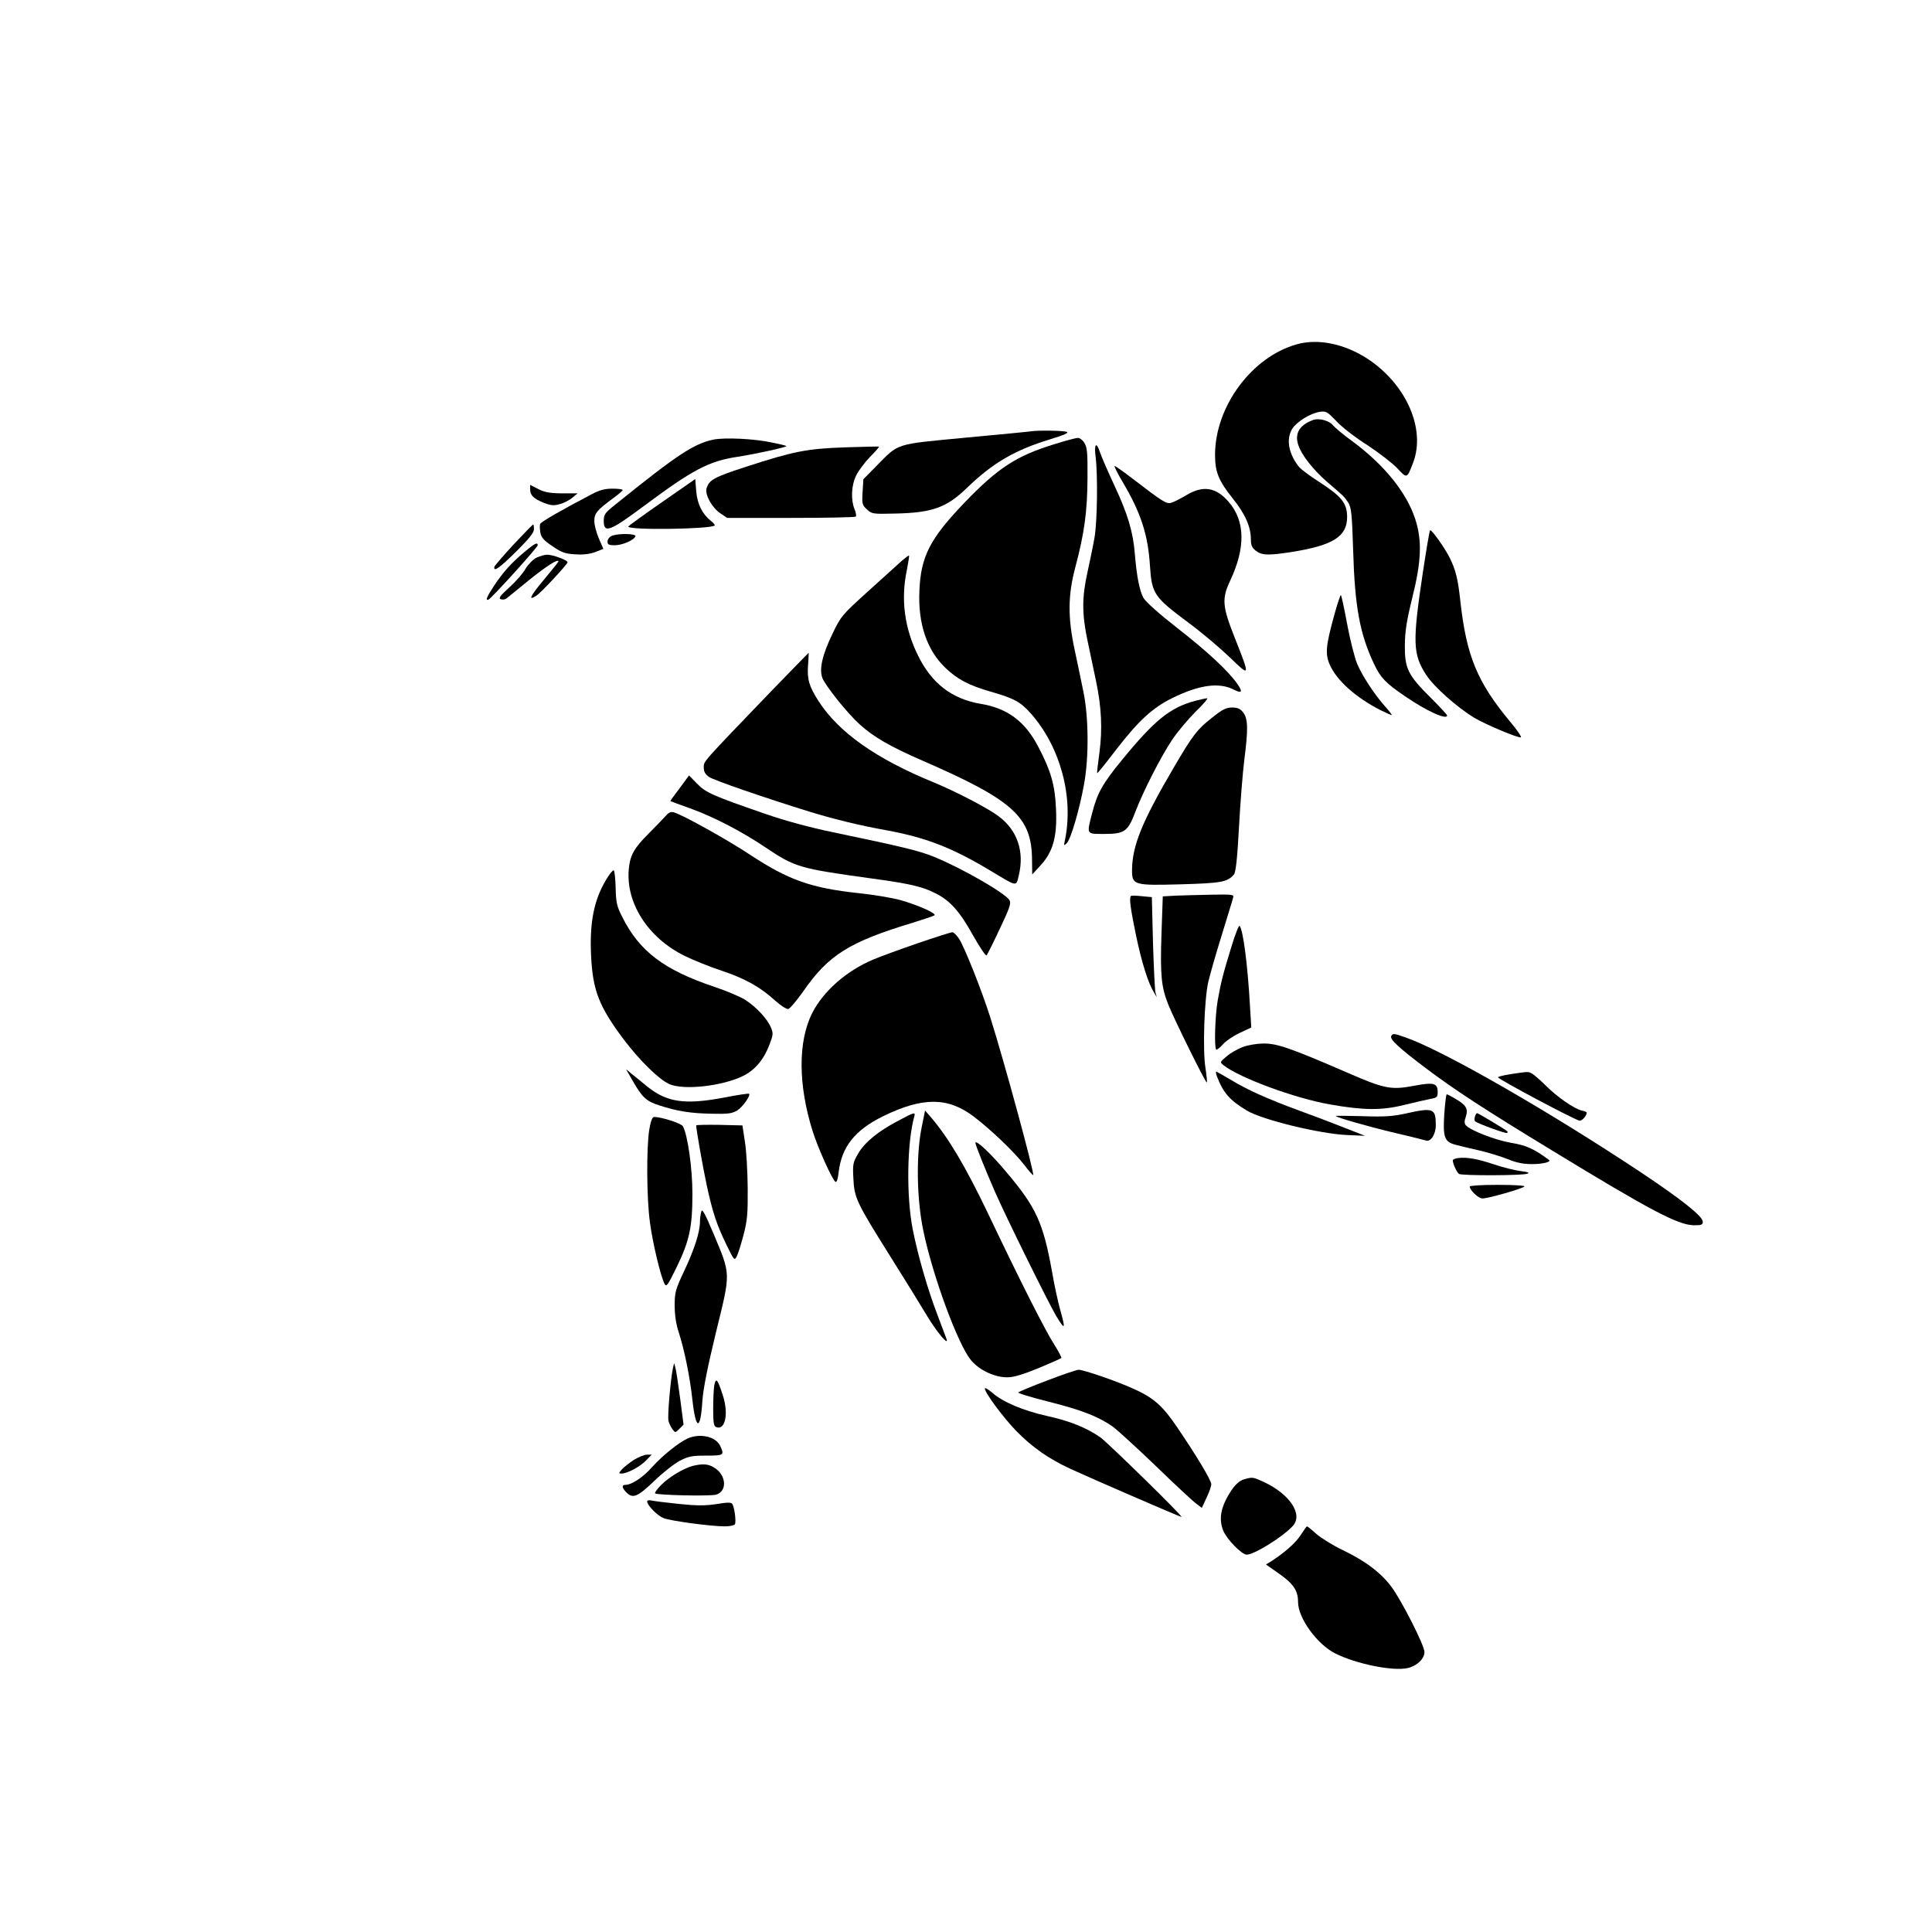 <?xml version="1.0" standalone="no"?>
<!DOCTYPE svg PUBLIC "-//W3C//DTD SVG 20010904//EN"
 "http://www.w3.org/TR/2001/REC-SVG-20010904/DTD/svg10.dtd">
<svg version="1.0" xmlns="http://www.w3.org/2000/svg"
 width="1024pt" height="1024pt" viewBox="0 0 1024 1024"
 preserveAspectRatio="xMidYMid meet">

<g transform="translate(0,1024) scale(0.1,-0.1)"
fill="#000000" stroke="none">
<path d="M6873 8415 c-239 -67 -433 -330 -433 -586 0 -91 19 -137 93 -230 67
-83 97 -151 97 -219 0 -30 6 -43 26 -59 32 -25 66 -26 194 -6 217 35 290 82
290 185 0 73 -29 109 -150 187 -47 30 -93 65 -103 76 -57 70 -72 148 -38 204
23 37 95 82 145 90 34 5 40 2 89 -49 28 -31 102 -88 164 -127 61 -40 132 -95
158 -122 53 -57 52 -57 85 29 68 179 -37 417 -244 552 -121 78 -261 107 -373
75z"/>
<path d="M6960 8014 c-72 -26 -99 -71 -79 -132 17 -53 77 -130 155 -198 91
-78 88 -75 110 -108 16 -26 20 -57 26 -255 9 -298 35 -440 111 -601 34 -72 62
-101 162 -169 114 -79 225 -129 225 -103 0 4 -40 47 -89 96 -119 118 -136 154
-135 276 1 75 9 128 39 250 49 196 53 305 16 419 -46 141 -165 288 -333 412
-46 33 -92 72 -103 85 -20 25 -74 39 -105 28z"/>
<path d="M5465 7954 c-11 -2 -168 -17 -350 -34 -377 -36 -348 -27 -470 -150
l-69 -70 -4 -67 c-4 -63 -2 -70 23 -93 26 -24 31 -25 148 -22 198 4 274 31
384 138 136 131 251 198 437 255 78 24 103 35 90 40 -19 7 -150 9 -189 3z"/>
<path d="M3781 7910 c-104 -22 -193 -81 -518 -343 -58 -46 -63 -54 -63 -89 0
-66 33 -54 210 78 263 196 347 240 500 263 91 14 263 51 258 57 -2 2 -38 11
-79 19 -92 20 -249 27 -308 15z"/>
<path d="M5586 7885 c-198 -61 -297 -125 -473 -308 -184 -192 -232 -285 -240
-467 -8 -175 39 -315 138 -410 64 -61 125 -93 240 -126 125 -36 158 -54 213
-116 157 -178 228 -444 180 -673 -6 -28 -5 -29 10 -14 21 19 68 180 92 314 26
142 24 357 -4 490 -11 55 -32 154 -46 220 -37 173 -36 289 3 437 48 180 64
296 65 473 1 138 -2 165 -17 188 -9 15 -25 27 -35 26 -9 0 -66 -15 -126 -34z"/>
<path d="M4480 7869 c-204 -7 -274 -21 -526 -103 -169 -55 -195 -69 -209 -114
-10 -33 28 -102 72 -132 l37 -25 337 0 c186 0 341 3 345 7 3 4 1 22 -7 40 -20
49 -17 126 9 178 12 25 45 69 73 98 29 29 50 53 48 55 -2 1 -83 -1 -179 -4z"/>
<path d="M5807 7818 c12 -95 9 -343 -6 -428 -7 -41 -24 -123 -37 -182 -30
-135 -30 -223 1 -368 13 -63 33 -157 44 -209 29 -136 35 -257 18 -381 -8 -58
-13 -106 -12 -108 2 -2 46 53 98 121 122 158 195 225 300 277 144 71 250 85
328 44 42 -21 47 -11 16 33 -50 70 -160 172 -318 295 -96 75 -165 137 -178
158 -21 38 -36 113 -46 233 -9 117 -38 214 -109 365 -35 75 -69 154 -76 175
-19 59 -32 45 -23 -25z"/>
<path d="M5951 7684 c96 -162 134 -279 144 -443 10 -149 21 -165 205 -302 69
-51 167 -134 218 -183 110 -106 109 -106 26 105 -66 166 -69 206 -23 303 81
173 79 314 -8 415 -67 79 -137 90 -226 36 -32 -19 -68 -37 -80 -40 -25 -7 -45
6 -204 128 -48 37 -91 67 -95 67 -4 0 15 -39 43 -86z"/>
<path d="M3508 7578 c-98 -68 -178 -126 -178 -129 -1 -20 438 -14 458 6 3 2
-7 14 -21 25 -45 36 -72 90 -77 158 l-5 63 -177 -123z"/>
<path d="M2810 7646 c0 -32 19 -50 75 -72 38 -14 52 -15 85 -5 22 6 51 22 65
34 l26 22 -83 0 c-66 1 -92 6 -125 23 l-43 22 0 -24z"/>
<path d="M3139 7622 c-168 -88 -272 -148 -276 -159 -3 -7 -2 -28 1 -46 5 -26
18 -41 64 -72 48 -33 67 -40 120 -43 43 -3 76 1 107 12 l43 17 -24 55 c-13 30
-24 72 -24 92 0 42 14 58 102 123 26 19 48 37 48 42 0 4 -24 7 -54 7 -39 0
-67 -7 -107 -28z"/>
<path d="M2721 7353 c-55 -60 -100 -112 -101 -118 -4 -28 27 -6 114 80 70 69
96 102 96 120 0 14 -2 25 -4 25 -3 0 -49 -48 -105 -107z"/>
<path d="M7541 7203 c-55 -368 -53 -430 18 -540 41 -63 162 -171 256 -228 61
-36 232 -108 246 -103 5 2 -20 39 -57 83 -175 210 -232 350 -264 640 -13 119
-24 163 -57 230 -25 50 -92 145 -103 145 -3 0 -20 -102 -39 -227z"/>
<path d="M3243 7400 c-13 -6 -23 -18 -23 -30 0 -16 6 -20 38 -20 40 0 103 27
110 48 4 14 -90 16 -125 2z"/>
<path d="M2779 7314 c-71 -60 -112 -106 -160 -178 -39 -59 -48 -81 -30 -74 15
5 261 277 261 288 0 18 -16 10 -71 -36z"/>
<path d="M2843 7284 c-18 -9 -44 -36 -58 -59 -13 -24 -52 -68 -86 -99 -49 -44
-58 -57 -45 -62 9 -3 22 -2 29 3 6 5 60 48 118 96 93 75 159 118 159 101 0 -2
-34 -45 -76 -95 -75 -90 -87 -116 -41 -86 24 15 159 160 165 176 4 11 -77 41
-108 41 -14 0 -39 -8 -57 -16z"/>
<path d="M4779 7267 c-19 -18 -100 -90 -178 -161 -140 -127 -143 -130 -191
-230 -52 -109 -69 -183 -51 -230 17 -42 130 -184 196 -244 73 -67 163 -119
333 -193 485 -211 581 -299 582 -528 l1 -76 44 48 c67 73 89 154 82 300 -5
125 -27 202 -94 329 -70 135 -164 205 -308 228 -150 26 -257 108 -329 255 -72
145 -92 297 -60 451 8 42 14 77 12 79 -2 2 -19 -11 -39 -28z"/>
<path d="M7071 6977 c-44 -160 -48 -203 -23 -260 37 -84 138 -174 269 -241 29
-14 55 -26 59 -26 3 0 -9 17 -28 38 -61 67 -128 170 -155 234 -14 35 -38 130
-53 211 -15 82 -30 150 -33 153 -2 3 -19 -46 -36 -109z"/>
<path d="M4089 6578 c-372 -387 -359 -372 -359 -406 0 -22 8 -36 28 -50 24
-17 299 -112 539 -186 124 -38 264 -72 398 -96 210 -38 352 -93 553 -214 147
-88 137 -87 152 -25 30 125 -7 237 -105 311 -59 45 -227 132 -348 182 -305
125 -501 264 -608 429 -51 79 -62 118 -56 193 2 35 4 64 3 64 -1 0 -89 -91
-197 -202z"/>
<path d="M6333 6525 c-132 -36 -213 -101 -388 -315 -100 -122 -129 -173 -156
-278 -30 -117 -33 -112 65 -112 105 0 124 13 162 113 41 109 137 297 196 385
28 42 85 110 125 150 41 39 68 72 61 71 -7 0 -37 -7 -65 -14z"/>
<path d="M6424 6436 c-78 -61 -102 -92 -201 -261 -171 -291 -222 -418 -223
-547 0 -79 10 -82 259 -75 215 6 247 12 281 52 10 12 18 84 27 253 7 131 20
290 28 354 21 163 20 219 -6 252 -16 20 -29 26 -59 26 -31 0 -51 -10 -106 -54z"/>
<path d="M3602 6062 c-28 -37 -50 -67 -49 -68 1 -1 54 -20 117 -43 119 -44
263 -119 385 -201 159 -107 182 -113 557 -165 213 -29 277 -44 349 -81 75 -38
127 -96 197 -223 35 -62 67 -109 71 -105 4 5 36 68 70 141 51 107 61 135 52
151 -20 37 -257 173 -404 232 -77 31 -159 51 -537 130 -112 23 -249 60 -347
94 -287 99 -323 115 -369 163 l-42 43 -50 -68z"/>
<path d="M3528 5915 c-13 -14 -53 -56 -90 -93 -77 -77 -98 -114 -105 -186 -18
-181 102 -368 297 -463 47 -23 134 -58 195 -78 123 -41 204 -86 283 -158 29
-26 61 -47 70 -45 9 2 44 44 79 93 134 194 245 263 583 365 58 18 109 35 113
39 11 10 -90 55 -183 81 -41 11 -139 28 -218 36 -253 27 -374 70 -577 204
-121 80 -351 208 -402 224 -17 5 -28 1 -45 -19z"/>
<path d="M3213 5578 c-65 -108 -89 -228 -80 -406 9 -182 42 -266 171 -439 87
-115 189 -215 244 -239 77 -34 284 -10 392 44 63 32 109 87 139 167 19 50 20
59 7 89 -19 46 -77 108 -135 146 -27 17 -100 48 -163 69 -269 90 -399 189
-490 371 -29 57 -33 76 -35 155 -1 49 -6 91 -10 92 -5 2 -23 -20 -40 -49z"/>
<path d="M5994 5491 c-10 -10 -2 -68 27 -208 30 -144 64 -252 95 -303 l15 -25
-7 25 c-3 14 -9 133 -13 265 l-6 240 -53 5 c-29 3 -55 4 -58 1z"/>
<path d="M6234 5493 l-71 -4 -7 -202 c-7 -214 -1 -279 36 -371 28 -72 199
-418 204 -413 3 2 -1 38 -7 78 -15 95 -6 360 15 454 9 39 41 151 72 250 30 99
58 188 60 198 5 16 -5 17 -113 15 -65 -1 -150 -4 -189 -5z"/>
<path d="M6527 5223 c-46 -150 -55 -186 -73 -286 -14 -82 -19 -248 -8 -260 3
-3 19 9 34 26 15 18 56 46 90 62 l62 29 -7 116 c-12 215 -36 401 -55 423 -4 4
-23 -45 -43 -110z"/>
<path d="M4865 5241 c-93 -32 -199 -71 -235 -86 -143 -60 -265 -167 -325 -284
-76 -151 -75 -380 2 -626 28 -89 104 -258 121 -269 7 -4 13 15 17 51 16 135
86 223 236 297 209 102 343 102 480 -2 92 -70 213 -186 266 -254 25 -33 47
-58 49 -56 8 9 -155 608 -228 838 -45 142 -136 370 -164 413 -13 20 -30 37
-37 36 -6 0 -88 -26 -182 -58z"/>
<path d="M7374 4749 c-10 -16 39 -62 181 -169 158 -119 310 -218 675 -440 517
-315 661 -391 745 -394 43 -1 50 2 50 19 0 28 -109 115 -323 258 -492 327
-1051 648 -1251 718 -63 22 -68 23 -77 8z"/>
<path d="M6585 4690 c-28 -11 -66 -33 -85 -50 -34 -29 -35 -30 -15 -46 85 -67
380 -176 566 -208 176 -31 271 -32 389 -3 58 14 122 29 143 33 32 5 37 10 37
34 0 50 -19 55 -126 35 -122 -23 -156 -16 -356 71 -295 128 -370 154 -440 153
-37 0 -84 -8 -113 -19z"/>
<path d="M3349 4519 c54 -95 75 -115 143 -137 97 -32 169 -43 280 -45 86 -2
108 1 135 17 29 18 73 80 63 89 -3 2 -59 -6 -125 -19 -214 -41 -309 -28 -417
59 -28 23 -64 53 -81 66 l-29 24 31 -54z"/>
<path d="M6450 4535 c33 -87 69 -128 160 -182 83 -49 383 -122 530 -129 l95
-4 -110 43 c-60 24 -168 65 -240 91 -168 62 -273 109 -362 163 -39 23 -74 43
-77 43 -3 0 -1 -11 4 -25z"/>
<path d="M8008 4547 c-38 -6 -68 -13 -68 -17 0 -10 414 -230 433 -230 14 0 37
27 37 43 0 3 -12 8 -27 11 -41 10 -130 72 -191 133 -29 29 -62 57 -72 63 -21
11 -17 11 -112 -3z"/>
<path d="M7655 4335 c-8 -124 1 -148 62 -163 21 -6 77 -19 125 -30 47 -11 115
-32 150 -46 46 -19 83 -26 129 -26 56 0 103 12 89 22 -79 59 -121 78 -202 91
-85 15 -216 66 -239 93 -8 10 -8 22 0 45 14 41 2 62 -53 94 -23 14 -45 25 -48
25 -3 0 -9 -47 -13 -105z"/>
<path d="M7450 4338 c-69 -15 -112 -18 -227 -14 -79 2 -143 3 -143 1 0 -7 172
-56 315 -90 83 -19 156 -38 163 -40 25 -9 52 33 52 81 0 90 -13 95 -160 62z"/>
<path d="M4884 4260 c-29 -149 -25 -378 10 -544 50 -241 185 -607 254 -687 44
-52 124 -89 190 -89 35 0 81 14 165 48 64 27 119 51 122 54 3 2 -13 33 -35 68
-47 72 -180 334 -355 702 -118 246 -206 394 -298 503 l-34 39 -19 -94z"/>
<path d="M4763 4301 c-109 -57 -179 -115 -214 -174 -28 -48 -30 -57 -26 -132
5 -104 15 -126 195 -413 82 -130 171 -275 199 -322 51 -84 115 -159 99 -115
-4 11 -25 67 -47 125 -53 138 -103 313 -131 452 -35 177 -31 461 8 601 7 24
-1 22 -83 -22z"/>
<path d="M7817 4320 c-3 -11 -2 -22 2 -24 23 -15 164 -66 169 -61 3 3 3 7 1 9
-11 10 -154 96 -160 96 -4 0 -9 -9 -12 -20z"/>
<path d="M3441 4251 c-15 -96 -14 -364 4 -491 14 -108 57 -286 77 -324 10 -19
16 -11 65 89 67 138 83 211 83 388 0 134 -25 310 -50 357 -8 16 -114 50 -153
50 -10 0 -18 -22 -26 -69z"/>
<path d="M3690 4275 c0 -21 35 -221 56 -318 31 -142 51 -205 105 -316 40 -82
42 -84 54 -60 7 13 23 65 36 114 20 77 23 113 22 250 -1 88 -7 198 -15 245
l-13 85 -122 3 c-68 1 -123 0 -123 -3z"/>
<path d="M5170 4182 c0 -11 52 -141 105 -262 60 -136 278 -578 323 -655 47
-78 51 -72 22 30 -11 39 -32 133 -45 210 -46 254 -84 337 -238 519 -83 100
-167 179 -167 158z"/>
<path d="M7728 4102 c-16 -2 -28 -7 -28 -12 0 -18 22 -65 33 -72 16 -10 336
-9 362 1 14 6 5 9 -35 14 -30 4 -93 19 -140 35 -89 30 -146 40 -192 34z"/>
<path d="M7790 3951 c0 -19 45 -62 66 -63 27 -2 224 55 224 64 0 5 -65 8 -145
8 -84 0 -145 -4 -145 -9z"/>
<path d="M3717 3818 c-4 -13 -7 -37 -7 -53 0 -55 -30 -148 -83 -260 -48 -102
-51 -115 -51 -185 0 -49 7 -98 21 -140 31 -95 60 -240 73 -360 18 -163 43
-165 53 -3 5 66 27 176 73 366 78 318 78 297 -14 518 -47 111 -61 136 -65 117z"/>
<path d="M3567 2990 c-12 -52 -30 -256 -24 -280 3 -14 13 -34 21 -45 15 -20
15 -20 37 2 l22 22 -18 138 c-10 76 -21 149 -25 163 l-7 25 -6 -25z"/>
<path d="M5550 2923 c-80 -30 -149 -59 -153 -63 -4 -4 68 -26 160 -49 174 -44
260 -77 339 -131 25 -18 129 -113 231 -211 102 -99 199 -189 215 -200 l28 -21
25 54 c14 29 25 61 25 71 0 21 -76 148 -182 304 -76 112 -124 155 -230 202
-87 40 -265 101 -291 101 -12 -1 -87 -26 -167 -57z"/>
<path d="M3786 2899 c-3 -17 -6 -73 -6 -124 0 -77 3 -94 16 -99 49 -19 67 74
34 172 -27 83 -35 92 -44 51z"/>
<path d="M5220 2880 c0 -22 99 -155 165 -223 86 -88 172 -148 288 -202 99 -46
581 -255 589 -255 12 0 -392 395 -430 422 -74 51 -163 87 -282 113 -126 28
-236 74 -293 125 -20 17 -37 27 -37 20z"/>
<path d="M3645 2616 c-48 -22 -134 -91 -188 -151 -47 -54 -109 -95 -142 -95
-21 0 -19 -16 5 -40 34 -34 58 -25 146 59 45 44 106 92 136 108 46 24 64 28
141 28 93 0 97 2 75 50 -23 51 -107 70 -173 41z"/>
<path d="M3359 2502 c-24 -16 -53 -39 -63 -50 -18 -21 -18 -22 -1 -22 30 0 99
37 130 70 l29 30 -25 0 c-14 0 -45 -13 -70 -28z"/>
<path d="M3674 2471 c-49 -12 -129 -60 -170 -102 -21 -21 -35 -41 -32 -44 10
-10 293 -16 323 -7 61 17 55 104 -9 143 -32 20 -60 22 -112 10z"/>
<path d="M6593 2399 c-21 -6 -43 -25 -62 -52 -60 -88 -74 -155 -47 -221 20
-47 98 -126 124 -126 40 0 194 96 245 153 54 61 -17 168 -154 232 -59 27 -60
27 -106 14z"/>
<path d="M3430 2282 c0 -20 54 -75 86 -88 36 -15 251 -44 326 -44 26 0 50 5
53 11 8 12 -2 88 -13 107 -7 10 -24 10 -85 0 -60 -9 -104 -9 -200 1 -67 7
-132 15 -144 18 -13 3 -23 1 -23 -5z"/>
<path d="M6894 2104 c-26 -41 -85 -93 -156 -139 l-28 -17 71 -50 c75 -53 99
-89 99 -150 0 -84 101 -223 196 -271 111 -56 306 -96 385 -78 49 11 89 49 89
85 0 34 -120 271 -174 344 -56 76 -141 140 -261 197 -50 24 -111 62 -137 84
-25 23 -48 41 -51 41 -2 0 -17 -21 -33 -46z"/>
</g>
</svg>

